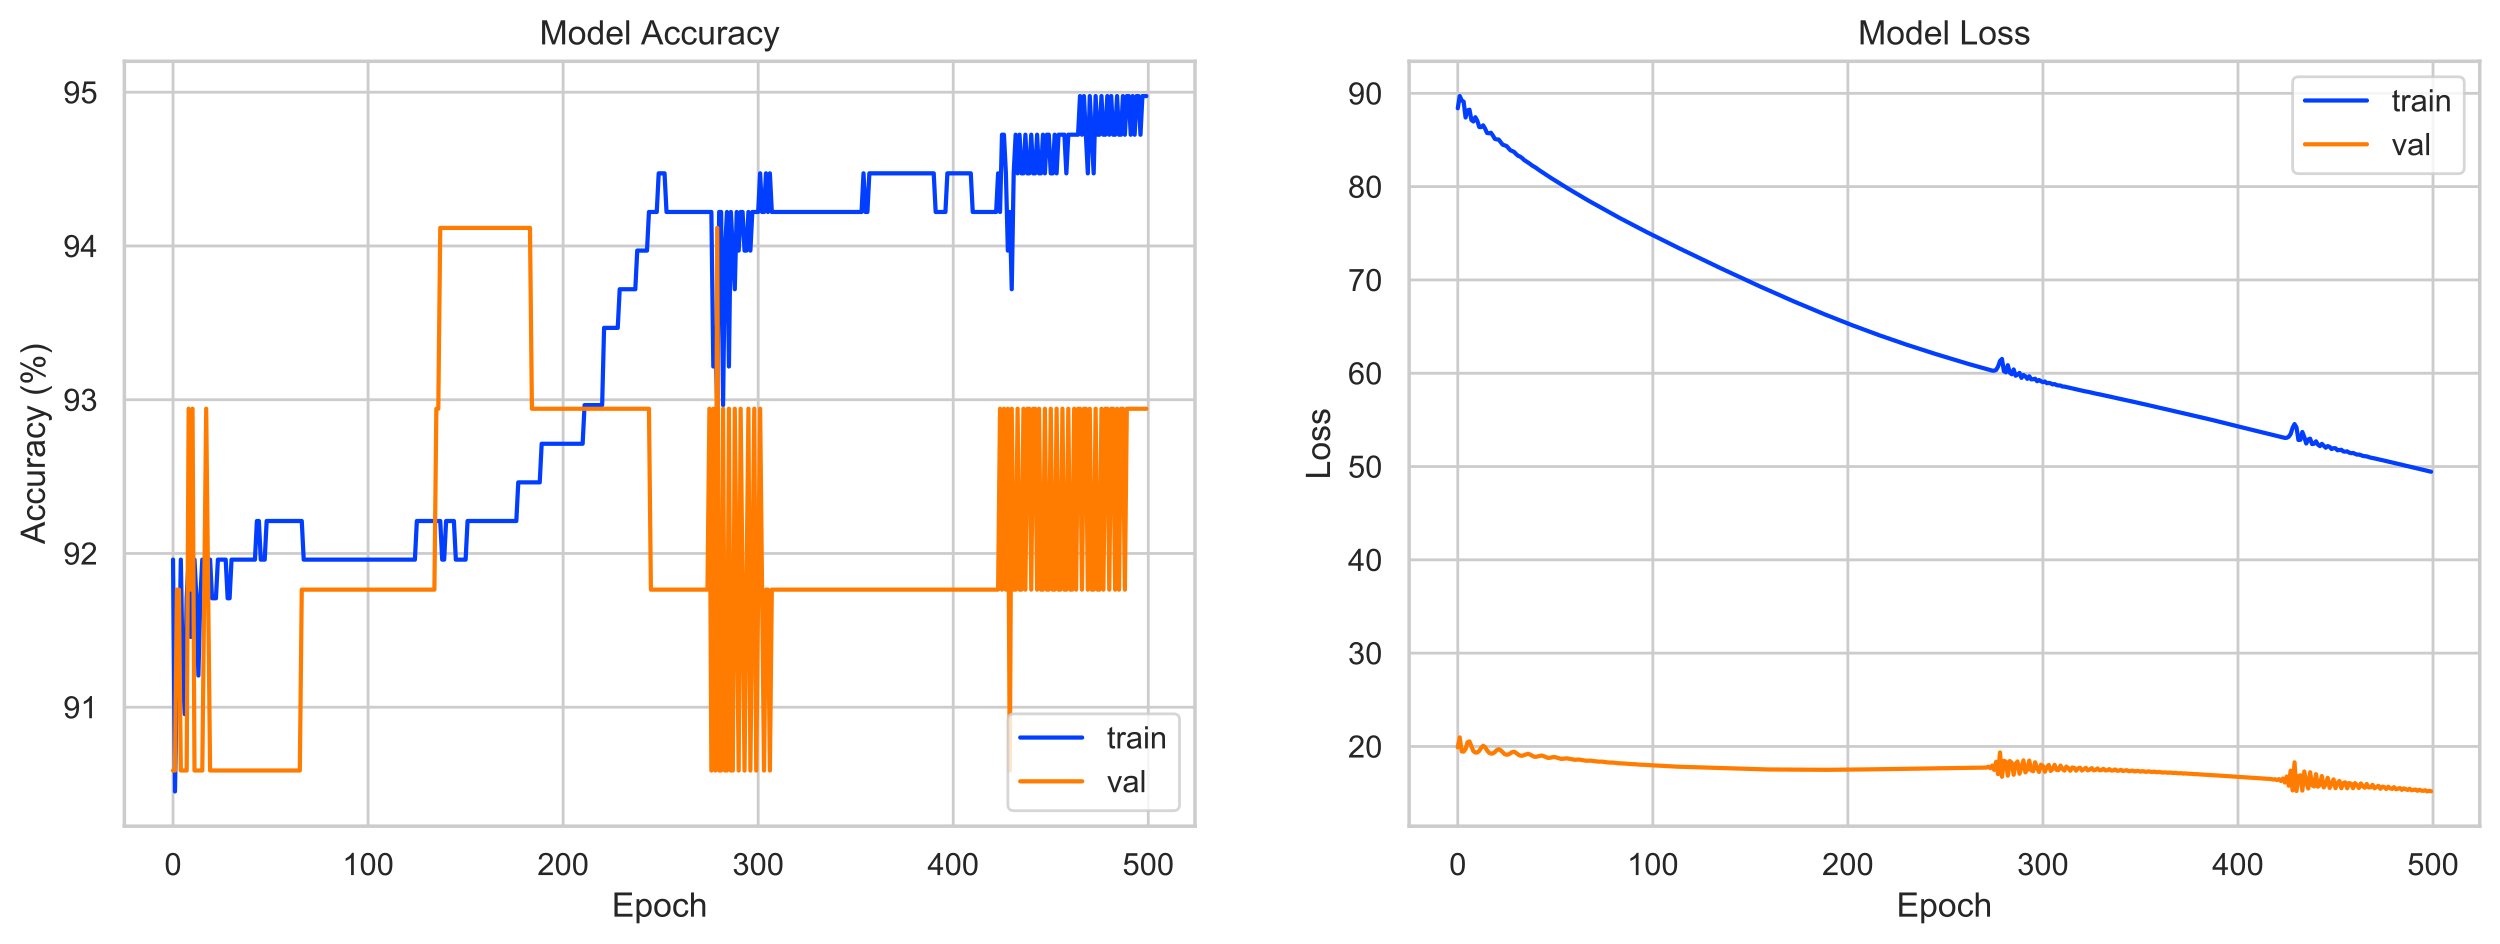 <?xml version="1.0" encoding="utf-8" standalone="no"?>
<!DOCTYPE svg PUBLIC "-//W3C//DTD SVG 1.1//EN"
  "http://www.w3.org/Graphics/SVG/1.1/DTD/svg11.dtd">
<!-- Created with matplotlib (https://matplotlib.org/) -->
<svg height="335.324pt" version="1.1" viewBox="0 0 888.395 335.324" width="888.395pt" xmlns="http://www.w3.org/2000/svg" xmlns:xlink="http://www.w3.org/1999/xlink">
 <defs>
  <style type="text/css">
*{stroke-linecap:butt;stroke-linejoin:round;}
  </style>
 </defs>
 <g id="figure_1">
  <g id="patch_1">
   <path d="M 0 335.324 
L 888.395 335.324 
L 888.395 0 
L 0 0 
z
" style="fill:#ffffff;"/>
  </g>
  <g id="axes_1">
   <g id="patch_2">
    <path d="M 44.195 293.589 
L 424.65 293.589 
L 424.65 21.789 
L 44.195 21.789 
z
" style="fill:#ffffff;"/>
   </g>
   <g id="matplotlib.axis_1">
    <g id="xtick_1">
     <g id="line2d_1">
      <path clip-path="url(#p478b372fa5)" d="M 61.489 293.589 
L 61.489 21.789 
" style="fill:none;stroke:#cccccc;stroke-linecap:round;"/>
     </g>
     <g id="text_1">
      <!-- 0 -->
      <defs>
       <path d="M 4.156 35.297 
Q 4.156 48 6.766 55.734 
Q 9.375 63.484 14.516 67.672 
Q 19.672 71.875 27.484 71.875 
Q 33.25 71.875 37.594 69.547 
Q 41.938 67.234 44.766 62.859 
Q 47.609 58.5 49.219 52.219 
Q 50.828 45.953 50.828 35.297 
Q 50.828 22.703 48.234 14.969 
Q 45.656 7.234 40.5 3 
Q 35.359 -1.219 27.484 -1.219 
Q 17.141 -1.219 11.234 6.203 
Q 4.156 15.141 4.156 35.297 
z
M 13.188 35.297 
Q 13.188 17.672 17.312 11.828 
Q 21.438 6 27.484 6 
Q 33.547 6 37.672 11.859 
Q 41.797 17.719 41.797 35.297 
Q 41.797 52.984 37.672 58.781 
Q 33.547 64.594 27.391 64.594 
Q 21.344 64.594 17.719 59.469 
Q 13.188 52.938 13.188 35.297 
z
" id="ArialMT-48"/>
      </defs>
      <g style="fill:#262626;" transform="translate(58.43 310.963)scale(0.11 -0.11)">
       <use xlink:href="#ArialMT-48"/>
      </g>
     </g>
    </g>
    <g id="xtick_2">
     <g id="line2d_2">
      <path clip-path="url(#p478b372fa5)" d="M 130.801 293.589 
L 130.801 21.789 
" style="fill:none;stroke:#cccccc;stroke-linecap:round;"/>
     </g>
     <g id="text_2">
      <!-- 100 -->
      <defs>
       <path d="M 37.25 0 
L 28.469 0 
L 28.469 56 
Q 25.297 52.984 20.141 49.953 
Q 14.984 46.922 10.891 45.406 
L 10.891 53.906 
Q 18.266 57.375 23.781 62.297 
Q 29.297 67.234 31.594 71.875 
L 37.25 71.875 
z
" id="ArialMT-49"/>
      </defs>
      <g style="fill:#262626;" transform="translate(121.625 310.963)scale(0.11 -0.11)">
       <use xlink:href="#ArialMT-49"/>
       <use x="55.615" xlink:href="#ArialMT-48"/>
       <use x="111.23" xlink:href="#ArialMT-48"/>
      </g>
     </g>
    </g>
    <g id="xtick_3">
     <g id="line2d_3">
      <path clip-path="url(#p478b372fa5)" d="M 200.113 293.589 
L 200.113 21.789 
" style="fill:none;stroke:#cccccc;stroke-linecap:round;"/>
     </g>
     <g id="text_3">
      <!-- 200 -->
      <defs>
       <path d="M 50.344 8.453 
L 50.344 0 
L 3.031 0 
Q 2.938 3.172 4.047 6.109 
Q 5.859 10.938 9.828 15.625 
Q 13.812 20.312 21.344 26.469 
Q 33.016 36.031 37.109 41.625 
Q 41.219 47.219 41.219 52.203 
Q 41.219 57.422 37.469 61 
Q 33.734 64.594 27.734 64.594 
Q 21.391 64.594 17.578 60.781 
Q 13.766 56.984 13.719 50.25 
L 4.688 51.172 
Q 5.609 61.281 11.656 66.578 
Q 17.719 71.875 27.938 71.875 
Q 38.234 71.875 44.234 66.156 
Q 50.25 60.453 50.25 52 
Q 50.25 47.703 48.484 43.547 
Q 46.734 39.406 42.656 34.812 
Q 38.578 30.219 29.109 22.219 
Q 21.188 15.578 18.938 13.203 
Q 16.703 10.844 15.234 8.453 
z
" id="ArialMT-50"/>
      </defs>
      <g style="fill:#262626;" transform="translate(190.938 310.963)scale(0.11 -0.11)">
       <use xlink:href="#ArialMT-50"/>
       <use x="55.615" xlink:href="#ArialMT-48"/>
       <use x="111.23" xlink:href="#ArialMT-48"/>
      </g>
     </g>
    </g>
    <g id="xtick_4">
     <g id="line2d_4">
      <path clip-path="url(#p478b372fa5)" d="M 269.425 293.589 
L 269.425 21.789 
" style="fill:none;stroke:#cccccc;stroke-linecap:round;"/>
     </g>
     <g id="text_4">
      <!-- 300 -->
      <defs>
       <path d="M 4.203 18.891 
L 12.984 20.062 
Q 14.5 12.594 18.141 9.297 
Q 21.781 6 27 6 
Q 33.203 6 37.469 10.297 
Q 41.75 14.594 41.75 20.953 
Q 41.75 27 37.797 30.922 
Q 33.844 34.859 27.734 34.859 
Q 25.25 34.859 21.531 33.891 
L 22.516 41.609 
Q 23.391 41.5 23.922 41.5 
Q 29.547 41.5 34.031 44.422 
Q 38.531 47.359 38.531 53.469 
Q 38.531 58.297 35.25 61.469 
Q 31.984 64.656 26.812 64.656 
Q 21.688 64.656 18.266 61.422 
Q 14.844 58.203 13.875 51.766 
L 5.078 53.328 
Q 6.688 62.156 12.391 67.016 
Q 18.109 71.875 26.609 71.875 
Q 32.469 71.875 37.391 69.359 
Q 42.328 66.844 44.938 62.5 
Q 47.562 58.156 47.562 53.266 
Q 47.562 48.641 45.062 44.828 
Q 42.578 41.016 37.703 38.766 
Q 44.047 37.312 47.562 32.688 
Q 51.078 28.078 51.078 21.141 
Q 51.078 11.766 44.234 5.25 
Q 37.406 -1.266 26.953 -1.266 
Q 17.531 -1.266 11.297 4.344 
Q 5.078 9.969 4.203 18.891 
z
" id="ArialMT-51"/>
      </defs>
      <g style="fill:#262626;" transform="translate(260.25 310.963)scale(0.11 -0.11)">
       <use xlink:href="#ArialMT-51"/>
       <use x="55.615" xlink:href="#ArialMT-48"/>
       <use x="111.23" xlink:href="#ArialMT-48"/>
      </g>
     </g>
    </g>
    <g id="xtick_5">
     <g id="line2d_5">
      <path clip-path="url(#p478b372fa5)" d="M 338.737 293.589 
L 338.737 21.789 
" style="fill:none;stroke:#cccccc;stroke-linecap:round;"/>
     </g>
     <g id="text_5">
      <!-- 400 -->
      <defs>
       <path d="M 32.328 0 
L 32.328 17.141 
L 1.266 17.141 
L 1.266 25.203 
L 33.938 71.578 
L 41.109 71.578 
L 41.109 25.203 
L 50.781 25.203 
L 50.781 17.141 
L 41.109 17.141 
L 41.109 0 
z
M 32.328 25.203 
L 32.328 57.469 
L 9.906 25.203 
z
" id="ArialMT-52"/>
      </defs>
      <g style="fill:#262626;" transform="translate(329.562 310.963)scale(0.11 -0.11)">
       <use xlink:href="#ArialMT-52"/>
       <use x="55.615" xlink:href="#ArialMT-48"/>
       <use x="111.23" xlink:href="#ArialMT-48"/>
      </g>
     </g>
    </g>
    <g id="xtick_6">
     <g id="line2d_6">
      <path clip-path="url(#p478b372fa5)" d="M 408.05 293.589 
L 408.05 21.789 
" style="fill:none;stroke:#cccccc;stroke-linecap:round;"/>
     </g>
     <g id="text_6">
      <!-- 500 -->
      <defs>
       <path d="M 4.156 18.75 
L 13.375 19.531 
Q 14.406 12.797 18.141 9.391 
Q 21.875 6 27.156 6 
Q 33.5 6 37.891 10.781 
Q 42.281 15.578 42.281 23.484 
Q 42.281 31 38.062 35.344 
Q 33.844 39.703 27 39.703 
Q 22.75 39.703 19.328 37.766 
Q 15.922 35.844 13.969 32.766 
L 5.719 33.844 
L 12.641 70.609 
L 48.25 70.609 
L 48.25 62.203 
L 19.672 62.203 
L 15.828 42.969 
Q 22.266 47.469 29.344 47.469 
Q 38.719 47.469 45.156 40.969 
Q 51.609 34.469 51.609 24.266 
Q 51.609 14.547 45.953 7.469 
Q 39.062 -1.219 27.156 -1.219 
Q 17.391 -1.219 11.203 4.25 
Q 5.031 9.719 4.156 18.75 
z
" id="ArialMT-53"/>
      </defs>
      <g style="fill:#262626;" transform="translate(398.874 310.963)scale(0.11 -0.11)">
       <use xlink:href="#ArialMT-53"/>
       <use x="55.615" xlink:href="#ArialMT-48"/>
       <use x="111.23" xlink:href="#ArialMT-48"/>
      </g>
     </g>
    </g>
    <g id="text_7">
     <!-- Epoch -->
     <defs>
      <path d="M 7.906 0 
L 7.906 71.578 
L 59.672 71.578 
L 59.672 63.141 
L 17.391 63.141 
L 17.391 41.219 
L 56.984 41.219 
L 56.984 32.812 
L 17.391 32.812 
L 17.391 8.453 
L 61.328 8.453 
L 61.328 0 
z
" id="ArialMT-69"/>
      <path d="M 6.594 -19.875 
L 6.594 51.859 
L 14.594 51.859 
L 14.594 45.125 
Q 17.438 49.078 21 51.047 
Q 24.562 53.031 29.641 53.031 
Q 36.281 53.031 41.359 49.609 
Q 46.438 46.188 49.016 39.953 
Q 51.609 33.734 51.609 26.312 
Q 51.609 18.359 48.75 11.984 
Q 45.906 5.609 40.453 2.219 
Q 35.016 -1.172 29 -1.172 
Q 24.609 -1.172 21.109 0.688 
Q 17.625 2.547 15.375 5.375 
L 15.375 -19.875 
z
M 14.547 25.641 
Q 14.547 15.625 18.594 10.844 
Q 22.656 6.062 28.422 6.062 
Q 34.281 6.062 38.453 11.016 
Q 42.625 15.969 42.625 26.375 
Q 42.625 36.281 38.547 41.203 
Q 34.469 46.141 28.812 46.141 
Q 23.188 46.141 18.859 40.891 
Q 14.547 35.641 14.547 25.641 
z
" id="ArialMT-112"/>
      <path d="M 3.328 25.922 
Q 3.328 40.328 11.328 47.266 
Q 18.016 53.031 27.641 53.031 
Q 38.328 53.031 45.109 46.016 
Q 51.906 39.016 51.906 26.656 
Q 51.906 16.656 48.906 10.906 
Q 45.906 5.172 40.156 2 
Q 34.422 -1.172 27.641 -1.172 
Q 16.75 -1.172 10.031 5.812 
Q 3.328 12.797 3.328 25.922 
z
M 12.359 25.922 
Q 12.359 15.969 16.703 11.016 
Q 21.047 6.062 27.641 6.062 
Q 34.188 6.062 38.531 11.031 
Q 42.875 16.016 42.875 26.219 
Q 42.875 35.844 38.5 40.797 
Q 34.125 45.75 27.641 45.75 
Q 21.047 45.75 16.703 40.812 
Q 12.359 35.891 12.359 25.922 
z
" id="ArialMT-111"/>
      <path d="M 40.438 19 
L 49.078 17.875 
Q 47.656 8.938 41.812 3.875 
Q 35.984 -1.172 27.484 -1.172 
Q 16.844 -1.172 10.375 5.781 
Q 3.906 12.75 3.906 25.734 
Q 3.906 34.125 6.688 40.422 
Q 9.469 46.734 15.156 49.875 
Q 20.844 53.031 27.547 53.031 
Q 35.984 53.031 41.359 48.75 
Q 46.734 44.484 48.25 36.625 
L 39.703 35.297 
Q 38.484 40.531 35.375 43.156 
Q 32.281 45.797 27.875 45.797 
Q 21.234 45.797 17.078 41.031 
Q 12.938 36.281 12.938 25.984 
Q 12.938 15.531 16.938 10.797 
Q 20.953 6.062 27.391 6.062 
Q 32.562 6.062 36.031 9.234 
Q 39.5 12.406 40.438 19 
z
" id="ArialMT-99"/>
      <path d="M 6.594 0 
L 6.594 71.578 
L 15.375 71.578 
L 15.375 45.906 
Q 21.531 53.031 30.906 53.031 
Q 36.672 53.031 40.922 50.75 
Q 45.172 48.484 47 44.484 
Q 48.828 40.484 48.828 32.859 
L 48.828 0 
L 40.047 0 
L 40.047 32.859 
Q 40.047 39.453 37.188 42.453 
Q 34.328 45.453 29.109 45.453 
Q 25.203 45.453 21.75 43.422 
Q 18.312 41.406 16.844 37.938 
Q 15.375 34.469 15.375 28.375 
L 15.375 0 
z
" id="ArialMT-104"/>
     </defs>
     <g style="fill:#262626;" transform="translate(217.411 325.739)scale(0.12 -0.12)">
      <use xlink:href="#ArialMT-69"/>
      <use x="66.699" xlink:href="#ArialMT-112"/>
      <use x="122.314" xlink:href="#ArialMT-111"/>
      <use x="177.93" xlink:href="#ArialMT-99"/>
      <use x="227.93" xlink:href="#ArialMT-104"/>
     </g>
    </g>
   </g>
   <g id="matplotlib.axis_2">
    <g id="ytick_1">
     <g id="line2d_7">
      <path clip-path="url(#p478b372fa5)" d="M 44.195 251.309 
L 424.65 251.309 
" style="fill:none;stroke:#cccccc;stroke-linecap:round;"/>
     </g>
     <g id="text_8">
      <!-- 91 -->
      <defs>
       <path d="M 5.469 16.547 
L 13.922 17.328 
Q 14.984 11.375 18.016 8.688 
Q 21.047 6 25.781 6 
Q 29.828 6 32.875 7.859 
Q 35.938 9.719 37.891 12.812 
Q 39.844 15.922 41.156 21.188 
Q 42.484 26.469 42.484 31.938 
Q 42.484 32.516 42.438 33.688 
Q 39.797 29.5 35.234 26.875 
Q 30.672 24.266 25.344 24.266 
Q 16.453 24.266 10.297 30.703 
Q 4.156 37.156 4.156 47.703 
Q 4.156 58.594 10.578 65.234 
Q 17 71.875 26.656 71.875 
Q 33.641 71.875 39.422 68.109 
Q 45.219 64.359 48.219 57.391 
Q 51.219 50.438 51.219 37.25 
Q 51.219 23.531 48.234 15.406 
Q 45.266 7.281 39.375 3.031 
Q 33.5 -1.219 25.594 -1.219 
Q 17.188 -1.219 11.859 3.438 
Q 6.547 8.109 5.469 16.547 
z
M 41.453 48.141 
Q 41.453 55.719 37.422 60.156 
Q 33.406 64.594 27.734 64.594 
Q 21.875 64.594 17.531 59.812 
Q 13.188 55.031 13.188 47.406 
Q 13.188 40.578 17.312 36.297 
Q 21.438 32.031 27.484 32.031 
Q 33.594 32.031 37.516 36.297 
Q 41.453 40.578 41.453 48.141 
z
" id="ArialMT-57"/>
      </defs>
      <g style="fill:#262626;" transform="translate(22.461 255.246)scale(0.11 -0.11)">
       <use xlink:href="#ArialMT-57"/>
       <use x="55.615" xlink:href="#ArialMT-49"/>
      </g>
     </g>
    </g>
    <g id="ytick_2">
     <g id="line2d_8">
      <path clip-path="url(#p478b372fa5)" d="M 44.195 196.675 
L 424.65 196.675 
" style="fill:none;stroke:#cccccc;stroke-linecap:round;"/>
     </g>
     <g id="text_9">
      <!-- 92 -->
      <g style="fill:#262626;" transform="translate(22.461 200.612)scale(0.11 -0.11)">
       <use xlink:href="#ArialMT-57"/>
       <use x="55.615" xlink:href="#ArialMT-50"/>
      </g>
     </g>
    </g>
    <g id="ytick_3">
     <g id="line2d_9">
      <path clip-path="url(#p478b372fa5)" d="M 44.195 142.04 
L 424.65 142.04 
" style="fill:none;stroke:#cccccc;stroke-linecap:round;"/>
     </g>
     <g id="text_10">
      <!-- 93 -->
      <g style="fill:#262626;" transform="translate(22.461 145.977)scale(0.11 -0.11)">
       <use xlink:href="#ArialMT-57"/>
       <use x="55.615" xlink:href="#ArialMT-51"/>
      </g>
     </g>
    </g>
    <g id="ytick_4">
     <g id="line2d_10">
      <path clip-path="url(#p478b372fa5)" d="M 44.195 87.406 
L 424.65 87.406 
" style="fill:none;stroke:#cccccc;stroke-linecap:round;"/>
     </g>
     <g id="text_11">
      <!-- 94 -->
      <g style="fill:#262626;" transform="translate(22.461 91.343)scale(0.11 -0.11)">
       <use xlink:href="#ArialMT-57"/>
       <use x="55.615" xlink:href="#ArialMT-52"/>
      </g>
     </g>
    </g>
    <g id="ytick_5">
     <g id="line2d_11">
      <path clip-path="url(#p478b372fa5)" d="M 44.195 32.771 
L 424.65 32.771 
" style="fill:none;stroke:#cccccc;stroke-linecap:round;"/>
     </g>
     <g id="text_12">
      <!-- 95 -->
      <g style="fill:#262626;" transform="translate(22.461 36.708)scale(0.11 -0.11)">
       <use xlink:href="#ArialMT-57"/>
       <use x="55.615" xlink:href="#ArialMT-53"/>
      </g>
     </g>
    </g>
    <g id="text_13">
     <!-- Accuracy (%) -->
     <defs>
      <path d="M -0.141 0 
L 27.344 71.578 
L 37.547 71.578 
L 66.844 0 
L 56.062 0 
L 47.703 21.688 
L 17.781 21.688 
L 9.906 0 
z
M 20.516 29.391 
L 44.781 29.391 
L 37.312 49.219 
Q 33.891 58.25 32.234 64.062 
Q 30.859 57.172 28.375 50.391 
z
" id="ArialMT-65"/>
      <path d="M 40.578 0 
L 40.578 7.625 
Q 34.516 -1.172 24.125 -1.172 
Q 19.531 -1.172 15.547 0.578 
Q 11.578 2.344 9.641 5 
Q 7.719 7.672 6.938 11.531 
Q 6.391 14.109 6.391 19.734 
L 6.391 51.859 
L 15.188 51.859 
L 15.188 23.094 
Q 15.188 16.219 15.719 13.812 
Q 16.547 10.359 19.234 8.375 
Q 21.922 6.391 25.875 6.391 
Q 29.828 6.391 33.297 8.422 
Q 36.766 10.453 38.203 13.938 
Q 39.656 17.438 39.656 24.078 
L 39.656 51.859 
L 48.438 51.859 
L 48.438 0 
z
" id="ArialMT-117"/>
      <path d="M 6.5 0 
L 6.5 51.859 
L 14.406 51.859 
L 14.406 44 
Q 17.438 49.516 20 51.266 
Q 22.562 53.031 25.641 53.031 
Q 30.078 53.031 34.672 50.203 
L 31.641 42.047 
Q 28.422 43.953 25.203 43.953 
Q 22.312 43.953 20.016 42.219 
Q 17.719 40.484 16.75 37.406 
Q 15.281 32.719 15.281 27.156 
L 15.281 0 
z
" id="ArialMT-114"/>
      <path d="M 40.438 6.391 
Q 35.547 2.25 31.031 0.531 
Q 26.516 -1.172 21.344 -1.172 
Q 12.797 -1.172 8.203 3 
Q 3.609 7.172 3.609 13.672 
Q 3.609 17.484 5.344 20.625 
Q 7.078 23.781 9.891 25.688 
Q 12.703 27.594 16.219 28.562 
Q 18.797 29.25 24.031 29.891 
Q 34.672 31.156 39.703 32.906 
Q 39.75 34.719 39.75 35.203 
Q 39.75 40.578 37.25 42.781 
Q 33.891 45.75 27.25 45.75 
Q 21.047 45.75 18.094 43.578 
Q 15.141 41.406 13.719 35.891 
L 5.125 37.062 
Q 6.297 42.578 8.984 45.969 
Q 11.672 49.359 16.75 51.188 
Q 21.828 53.031 28.516 53.031 
Q 35.156 53.031 39.297 51.469 
Q 43.453 49.906 45.406 47.531 
Q 47.359 45.172 48.141 41.547 
Q 48.578 39.312 48.578 33.453 
L 48.578 21.734 
Q 48.578 9.469 49.141 6.219 
Q 49.703 2.984 51.375 0 
L 42.188 0 
Q 40.828 2.734 40.438 6.391 
z
M 39.703 26.031 
Q 34.906 24.078 25.344 22.703 
Q 19.922 21.922 17.672 20.938 
Q 15.438 19.969 14.203 18.094 
Q 12.984 16.219 12.984 13.922 
Q 12.984 10.406 15.641 8.062 
Q 18.312 5.719 23.438 5.719 
Q 28.516 5.719 32.469 7.938 
Q 36.422 10.156 38.281 14.016 
Q 39.703 17 39.703 22.797 
z
" id="ArialMT-97"/>
      <path d="M 6.203 -19.969 
L 5.219 -11.719 
Q 8.109 -12.5 10.25 -12.5 
Q 13.188 -12.5 14.938 -11.516 
Q 16.703 -10.547 17.828 -8.797 
Q 18.656 -7.469 20.516 -2.25 
Q 20.75 -1.516 21.297 -0.094 
L 1.609 51.859 
L 11.078 51.859 
L 21.875 21.828 
Q 23.969 16.109 25.641 9.812 
Q 27.156 15.875 29.25 21.625 
L 40.328 51.859 
L 49.125 51.859 
L 29.391 -0.875 
Q 26.219 -9.422 24.469 -12.641 
Q 22.125 -17 19.094 -19.016 
Q 16.062 -21.047 11.859 -21.047 
Q 9.328 -21.047 6.203 -19.969 
z
" id="ArialMT-121"/>
      <path id="ArialMT-32"/>
      <path d="M 23.391 -21.047 
Q 16.109 -11.859 11.078 0.438 
Q 6.062 12.75 6.062 25.922 
Q 6.062 37.547 9.812 48.188 
Q 14.203 60.547 23.391 72.797 
L 29.688 72.797 
Q 23.781 62.641 21.875 58.297 
Q 18.891 51.562 17.188 44.234 
Q 15.094 35.109 15.094 25.875 
Q 15.094 2.391 29.688 -21.047 
z
" id="ArialMT-40"/>
      <path d="M 5.812 54.391 
Q 5.812 62.062 9.672 67.422 
Q 13.531 72.797 20.844 72.797 
Q 27.594 72.797 32 67.984 
Q 36.422 63.188 36.422 53.859 
Q 36.422 44.781 31.953 39.875 
Q 27.484 34.969 20.953 34.969 
Q 14.453 34.969 10.125 39.797 
Q 5.812 44.625 5.812 54.391 
z
M 21.094 66.75 
Q 17.828 66.75 15.656 63.906 
Q 13.484 61.078 13.484 53.516 
Q 13.484 46.625 15.672 43.812 
Q 17.875 41.016 21.094 41.016 
Q 24.422 41.016 26.594 43.844 
Q 28.766 46.688 28.766 54.203 
Q 28.766 61.141 26.562 63.938 
Q 24.359 66.75 21.094 66.75 
z
M 21.141 -2.641 
L 60.297 72.797 
L 67.438 72.797 
L 28.422 -2.641 
z
M 52.094 16.797 
Q 52.094 24.516 55.953 29.859 
Q 59.812 35.203 67.188 35.203 
Q 73.922 35.203 78.344 30.391 
Q 82.766 25.594 82.766 16.266 
Q 82.766 7.172 78.297 2.266 
Q 73.828 -2.641 67.234 -2.641 
Q 60.75 -2.641 56.422 2.219 
Q 52.094 7.078 52.094 16.797 
z
M 67.438 29.156 
Q 64.109 29.156 61.938 26.312 
Q 59.766 23.484 59.766 15.922 
Q 59.766 9.078 61.953 6.25 
Q 64.156 3.422 67.391 3.422 
Q 70.75 3.422 72.922 6.25 
Q 75.094 9.078 75.094 16.609 
Q 75.094 23.531 72.891 26.344 
Q 70.703 29.156 67.438 29.156 
z
" id="ArialMT-37"/>
      <path d="M 12.359 -21.047 
L 6.062 -21.047 
Q 20.656 2.391 20.656 25.875 
Q 20.656 35.062 18.562 44.094 
Q 16.891 51.422 13.922 58.156 
Q 12.016 62.547 6.062 72.797 
L 12.359 72.797 
Q 21.531 60.547 25.922 48.188 
Q 29.688 37.547 29.688 25.922 
Q 29.688 12.75 24.625 0.438 
Q 19.578 -11.859 12.359 -21.047 
z
" id="ArialMT-41"/>
     </defs>
     <g style="fill:#262626;" transform="translate(15.936 193.36)rotate(-90)scale(0.12 -0.12)">
      <use xlink:href="#ArialMT-65"/>
      <use x="66.699" xlink:href="#ArialMT-99"/>
      <use x="116.699" xlink:href="#ArialMT-99"/>
      <use x="166.699" xlink:href="#ArialMT-117"/>
      <use x="222.314" xlink:href="#ArialMT-114"/>
      <use x="255.615" xlink:href="#ArialMT-97"/>
      <use x="311.23" xlink:href="#ArialMT-99"/>
      <use x="361.23" xlink:href="#ArialMT-121"/>
      <use x="411.23" xlink:href="#ArialMT-32"/>
      <use x="439.014" xlink:href="#ArialMT-40"/>
      <use x="472.314" xlink:href="#ArialMT-37"/>
      <use x="561.23" xlink:href="#ArialMT-41"/>
     </g>
    </g>
   </g>
   <g id="line2d_12">
    <path clip-path="url(#p478b372fa5)" d="M 61.489 198.871 
L 62.182 281.235 
L 62.875 240.053 
L 63.568 240.053 
L 64.261 198.871 
L 64.954 240.053 
L 65.647 253.78 
L 66.341 212.598 
L 67.034 198.871 
L 67.727 226.326 
L 68.42 226.326 
L 69.113 198.871 
L 69.806 212.598 
L 70.499 240.053 
L 71.192 212.598 
L 71.886 198.871 
L 74.658 198.871 
L 75.351 212.598 
L 76.737 212.598 
L 77.431 198.871 
L 80.203 198.871 
L 80.896 212.598 
L 81.589 212.598 
L 82.282 198.871 
L 90.6 198.871 
L 91.293 185.144 
L 91.986 185.144 
L 92.679 198.871 
L 94.065 198.871 
L 94.759 185.144 
L 107.235 185.144 
L 107.928 198.871 
L 147.436 198.871 
L 148.129 185.144 
L 156.446 185.144 
L 157.14 198.871 
L 157.833 198.871 
L 158.526 185.144 
L 161.298 185.144 
L 161.991 198.871 
L 165.457 198.871 
L 166.15 185.144 
L 183.478 185.144 
L 184.171 171.417 
L 191.796 171.417 
L 192.489 157.689 
L 207.044 157.689 
L 207.737 143.962 
L 213.975 143.962 
L 214.669 116.508 
L 219.52 116.508 
L 220.214 102.78 
L 225.759 102.78 
L 226.452 89.053 
L 229.917 89.053 
L 230.61 75.326 
L 233.383 75.326 
L 234.076 61.598 
L 236.155 61.598 
L 236.849 75.326 
L 252.79 75.326 
L 253.483 130.235 
L 254.177 116.508 
L 254.87 143.962 
L 255.563 75.326 
L 256.256 75.326 
L 256.949 143.962 
L 257.642 89.053 
L 258.335 75.326 
L 259.028 130.235 
L 259.722 75.326 
L 261.108 102.78 
L 261.801 75.326 
L 262.494 89.053 
L 263.187 75.326 
L 263.88 75.326 
L 264.573 89.053 
L 265.267 89.053 
L 265.96 75.326 
L 266.653 89.053 
L 267.346 75.326 
L 269.425 75.326 
L 270.118 61.598 
L 270.811 75.326 
L 271.505 75.326 
L 272.198 61.598 
L 272.891 75.326 
L 273.584 61.598 
L 274.277 75.326 
L 306.161 75.326 
L 306.854 61.598 
L 307.547 75.326 
L 308.24 75.326 
L 308.933 61.598 
L 331.806 61.598 
L 332.499 75.326 
L 335.965 75.326 
L 336.658 61.598 
L 344.976 61.598 
L 345.669 75.326 
L 353.986 75.326 
L 354.679 61.598 
L 355.372 75.326 
L 356.065 47.871 
L 356.759 47.871 
L 357.452 61.598 
L 358.145 89.053 
L 358.838 75.326 
L 359.531 102.78 
L 360.224 61.598 
L 360.917 47.871 
L 361.61 61.598 
L 362.304 47.871 
L 362.997 61.598 
L 363.69 61.598 
L 364.383 47.871 
L 365.076 61.598 
L 365.769 61.598 
L 366.462 47.871 
L 367.155 61.598 
L 367.849 61.598 
L 368.542 47.871 
L 369.235 61.598 
L 369.928 61.598 
L 370.621 47.871 
L 371.314 61.598 
L 372.007 47.871 
L 372.7 47.871 
L 373.394 61.598 
L 374.087 61.598 
L 374.78 47.871 
L 375.473 61.598 
L 376.166 47.871 
L 378.245 47.871 
L 378.938 61.598 
L 379.632 47.871 
L 383.097 47.871 
L 383.79 34.144 
L 384.483 47.871 
L 385.177 34.144 
L 386.563 61.598 
L 387.256 34.144 
L 388.642 61.598 
L 389.335 34.144 
L 390.028 47.871 
L 390.722 47.871 
L 391.415 34.144 
L 392.108 47.871 
L 392.801 47.871 
L 393.494 34.144 
L 394.187 47.871 
L 394.88 34.144 
L 395.573 47.871 
L 396.267 47.871 
L 396.96 34.144 
L 397.653 47.871 
L 398.346 47.871 
L 399.039 34.144 
L 399.732 47.871 
L 400.425 34.144 
L 401.118 34.144 
L 401.811 47.871 
L 402.505 34.144 
L 403.198 47.871 
L 403.891 34.144 
L 404.584 34.144 
L 405.277 47.871 
L 405.97 34.144 
L 407.356 34.144 
L 407.356 34.144 
" style="fill:none;stroke:#023eff;stroke-linecap:round;stroke-width:1.5;"/>
   </g>
   <g id="line2d_13">
    <path clip-path="url(#p478b372fa5)" d="M 61.489 273.806 
L 62.182 273.806 
L 62.875 209.53 
L 63.568 209.53 
L 64.261 273.806 
L 66.341 273.806 
L 67.034 145.254 
L 67.727 209.53 
L 68.42 145.254 
L 69.113 273.806 
L 71.886 273.806 
L 73.272 145.254 
L 74.658 273.806 
L 106.542 273.806 
L 107.235 209.53 
L 154.367 209.53 
L 155.06 145.254 
L 155.753 145.254 
L 156.446 80.978 
L 188.33 80.978 
L 189.023 145.254 
L 230.61 145.254 
L 231.304 209.53 
L 251.404 209.53 
L 252.097 145.254 
L 252.79 273.806 
L 253.483 145.254 
L 254.177 273.806 
L 254.87 80.978 
L 255.563 273.806 
L 256.256 273.806 
L 256.949 145.254 
L 257.642 273.806 
L 258.335 273.806 
L 259.028 145.254 
L 259.722 273.806 
L 260.415 273.806 
L 261.108 145.254 
L 262.494 273.806 
L 263.187 145.254 
L 264.573 273.806 
L 265.96 145.254 
L 266.653 273.806 
L 268.039 145.254 
L 268.732 273.806 
L 270.118 145.254 
L 271.505 273.806 
L 272.198 209.53 
L 272.891 209.53 
L 273.584 273.806 
L 274.277 209.53 
L 354.679 209.53 
L 355.372 145.254 
L 356.065 209.53 
L 356.759 145.254 
L 357.452 209.53 
L 358.145 145.254 
L 358.838 273.806 
L 359.531 145.254 
L 360.224 209.53 
L 360.917 209.53 
L 361.61 145.254 
L 362.304 209.53 
L 362.997 209.53 
L 363.69 145.254 
L 364.383 209.53 
L 365.076 145.254 
L 365.769 145.254 
L 366.462 209.53 
L 367.155 145.254 
L 367.849 145.254 
L 368.542 209.53 
L 369.235 145.254 
L 369.928 209.53 
L 370.621 209.53 
L 371.314 145.254 
L 372.007 209.53 
L 372.7 209.53 
L 373.394 145.254 
L 374.087 209.53 
L 374.78 209.53 
L 375.473 145.254 
L 376.166 209.53 
L 376.859 209.53 
L 377.552 145.254 
L 378.245 209.53 
L 378.938 209.53 
L 379.632 145.254 
L 380.325 209.53 
L 381.018 209.53 
L 381.711 145.254 
L 382.404 209.53 
L 383.097 145.254 
L 383.79 145.254 
L 384.483 209.53 
L 385.177 145.254 
L 385.87 145.254 
L 386.563 209.53 
L 387.256 145.254 
L 387.949 209.53 
L 388.642 209.53 
L 389.335 145.254 
L 390.028 209.53 
L 390.722 209.53 
L 391.415 145.254 
L 392.108 209.53 
L 392.801 145.254 
L 393.494 145.254 
L 394.187 209.53 
L 394.88 145.254 
L 395.573 145.254 
L 396.267 209.53 
L 396.96 145.254 
L 397.653 209.53 
L 398.346 145.254 
L 399.039 145.254 
L 399.732 209.53 
L 400.425 145.254 
L 407.356 145.254 
L 407.356 145.254 
" style="fill:none;stroke:#ff7c00;stroke-linecap:round;stroke-width:1.5;"/>
   </g>
   <g id="patch_3">
    <path d="M 44.195 293.589 
L 44.195 21.789 
" style="fill:none;stroke:#cccccc;stroke-linecap:square;stroke-linejoin:miter;stroke-width:1.25;"/>
   </g>
   <g id="patch_4">
    <path d="M 424.65 293.589 
L 424.65 21.789 
" style="fill:none;stroke:#cccccc;stroke-linecap:square;stroke-linejoin:miter;stroke-width:1.25;"/>
   </g>
   <g id="patch_5">
    <path d="M 44.195 293.589 
L 424.65 293.589 
" style="fill:none;stroke:#cccccc;stroke-linecap:square;stroke-linejoin:miter;stroke-width:1.25;"/>
   </g>
   <g id="patch_6">
    <path d="M 44.195 21.789 
L 424.65 21.789 
" style="fill:none;stroke:#cccccc;stroke-linecap:square;stroke-linejoin:miter;stroke-width:1.25;"/>
   </g>
   <g id="text_14">
    <!-- Model Accuracy -->
    <defs>
     <path d="M 7.422 0 
L 7.422 71.578 
L 21.688 71.578 
L 38.625 20.906 
Q 40.969 13.812 42.047 10.297 
Q 43.266 14.203 45.844 21.781 
L 62.984 71.578 
L 75.734 71.578 
L 75.734 0 
L 66.609 0 
L 66.609 59.906 
L 45.797 0 
L 37.25 0 
L 16.547 60.938 
L 16.547 0 
z
" id="ArialMT-77"/>
     <path d="M 40.234 0 
L 40.234 6.547 
Q 35.297 -1.172 25.734 -1.172 
Q 19.531 -1.172 14.328 2.25 
Q 9.125 5.672 6.266 11.797 
Q 3.422 17.922 3.422 25.875 
Q 3.422 33.641 6 39.969 
Q 8.594 46.297 13.766 49.656 
Q 18.953 53.031 25.344 53.031 
Q 30.031 53.031 33.688 51.047 
Q 37.359 49.078 39.656 45.906 
L 39.656 71.578 
L 48.391 71.578 
L 48.391 0 
z
M 12.453 25.875 
Q 12.453 15.922 16.641 10.984 
Q 20.844 6.062 26.562 6.062 
Q 32.328 6.062 36.344 10.766 
Q 40.375 15.484 40.375 25.141 
Q 40.375 35.797 36.266 40.766 
Q 32.172 45.75 26.172 45.75 
Q 20.312 45.75 16.375 40.969 
Q 12.453 36.188 12.453 25.875 
z
" id="ArialMT-100"/>
     <path d="M 42.094 16.703 
L 51.172 15.578 
Q 49.031 7.625 43.219 3.219 
Q 37.406 -1.172 28.375 -1.172 
Q 17 -1.172 10.328 5.828 
Q 3.656 12.844 3.656 25.484 
Q 3.656 38.578 10.391 45.797 
Q 17.141 53.031 27.875 53.031 
Q 38.281 53.031 44.875 45.953 
Q 51.469 38.875 51.469 26.031 
Q 51.469 25.25 51.422 23.688 
L 12.75 23.688 
Q 13.234 15.141 17.578 10.594 
Q 21.922 6.062 28.422 6.062 
Q 33.25 6.062 36.672 8.594 
Q 40.094 11.141 42.094 16.703 
z
M 13.234 30.906 
L 42.188 30.906 
Q 41.609 37.453 38.875 40.719 
Q 34.672 45.797 27.984 45.797 
Q 21.922 45.797 17.797 41.75 
Q 13.672 37.703 13.234 30.906 
z
" id="ArialMT-101"/>
     <path d="M 6.391 0 
L 6.391 71.578 
L 15.188 71.578 
L 15.188 0 
z
" id="ArialMT-108"/>
    </defs>
    <g style="fill:#262626;" transform="translate(191.747 15.789)scale(0.12 -0.12)">
     <use xlink:href="#ArialMT-77"/>
     <use x="83.301" xlink:href="#ArialMT-111"/>
     <use x="138.916" xlink:href="#ArialMT-100"/>
     <use x="194.531" xlink:href="#ArialMT-101"/>
     <use x="250.146" xlink:href="#ArialMT-108"/>
     <use x="272.363" xlink:href="#ArialMT-32"/>
     <use x="300.068" xlink:href="#ArialMT-65"/>
     <use x="366.768" xlink:href="#ArialMT-99"/>
     <use x="416.768" xlink:href="#ArialMT-99"/>
     <use x="466.768" xlink:href="#ArialMT-117"/>
     <use x="522.383" xlink:href="#ArialMT-114"/>
     <use x="555.684" xlink:href="#ArialMT-97"/>
     <use x="611.299" xlink:href="#ArialMT-99"/>
     <use x="661.299" xlink:href="#ArialMT-121"/>
    </g>
   </g>
   <g id="legend_1">
    <g id="patch_7">
     <path d="M 360.353 288.089 
L 416.95 288.089 
Q 419.15 288.089 419.15 285.889 
L 419.15 255.87 
Q 419.15 253.67 416.95 253.67 
L 360.353 253.67 
Q 358.153 253.67 358.153 255.87 
L 358.153 285.889 
Q 358.153 288.089 360.353 288.089 
z
" style="fill:#ffffff;opacity:0.8;stroke:#cccccc;stroke-linejoin:miter;"/>
    </g>
    <g id="line2d_14">
     <path d="M 362.553 262.093 
L 384.553 262.093 
" style="fill:none;stroke:#023eff;stroke-linecap:round;stroke-width:1.5;"/>
    </g>
    <g id="line2d_15"/>
    <g id="text_15">
     <!-- train -->
     <defs>
      <path d="M 25.781 7.859 
L 27.047 0.094 
Q 23.344 -0.688 20.406 -0.688 
Q 15.625 -0.688 12.984 0.828 
Q 10.359 2.344 9.281 4.812 
Q 8.203 7.281 8.203 15.188 
L 8.203 45.016 
L 1.766 45.016 
L 1.766 51.859 
L 8.203 51.859 
L 8.203 64.703 
L 16.938 69.969 
L 16.938 51.859 
L 25.781 51.859 
L 25.781 45.016 
L 16.938 45.016 
L 16.938 14.703 
Q 16.938 10.938 17.406 9.859 
Q 17.875 8.797 18.922 8.156 
Q 19.969 7.516 21.922 7.516 
Q 23.391 7.516 25.781 7.859 
z
" id="ArialMT-116"/>
      <path d="M 6.641 61.469 
L 6.641 71.578 
L 15.438 71.578 
L 15.438 61.469 
z
M 6.641 0 
L 6.641 51.859 
L 15.438 51.859 
L 15.438 0 
z
" id="ArialMT-105"/>
      <path d="M 6.594 0 
L 6.594 51.859 
L 14.5 51.859 
L 14.5 44.484 
Q 20.219 53.031 31 53.031 
Q 35.688 53.031 39.625 51.344 
Q 43.562 49.656 45.516 46.922 
Q 47.469 44.188 48.25 40.438 
Q 48.734 37.984 48.734 31.891 
L 48.734 0 
L 39.938 0 
L 39.938 31.547 
Q 39.938 36.922 38.906 39.578 
Q 37.891 42.234 35.281 43.812 
Q 32.672 45.406 29.156 45.406 
Q 23.531 45.406 19.453 41.844 
Q 15.375 38.281 15.375 28.328 
L 15.375 0 
z
" id="ArialMT-110"/>
     </defs>
     <g style="fill:#262626;" transform="translate(393.353 265.943)scale(0.11 -0.11)">
      <use xlink:href="#ArialMT-116"/>
      <use x="27.783" xlink:href="#ArialMT-114"/>
      <use x="61.084" xlink:href="#ArialMT-97"/>
      <use x="116.699" xlink:href="#ArialMT-105"/>
      <use x="138.916" xlink:href="#ArialMT-110"/>
     </g>
    </g>
    <g id="line2d_16">
     <path d="M 362.553 277.653 
L 384.553 277.653 
" style="fill:none;stroke:#ff7c00;stroke-linecap:round;stroke-width:1.5;"/>
    </g>
    <g id="line2d_17"/>
    <g id="text_16">
     <!-- val -->
     <defs>
      <path d="M 21 0 
L 1.266 51.859 
L 10.547 51.859 
L 21.688 20.797 
Q 23.484 15.766 25 10.359 
Q 26.172 14.453 28.266 20.219 
L 39.797 51.859 
L 48.828 51.859 
L 29.203 0 
z
" id="ArialMT-118"/>
     </defs>
     <g style="fill:#262626;" transform="translate(393.353 281.503)scale(0.11 -0.11)">
      <use xlink:href="#ArialMT-118"/>
      <use x="50" xlink:href="#ArialMT-97"/>
      <use x="105.615" xlink:href="#ArialMT-108"/>
     </g>
    </g>
   </g>
  </g>
  <g id="axes_2">
   <g id="patch_8">
    <path d="M 500.741 293.589 
L 881.195 293.589 
L 881.195 21.789 
L 500.741 21.789 
z
" style="fill:#ffffff;"/>
   </g>
   <g id="matplotlib.axis_3">
    <g id="xtick_7">
     <g id="line2d_18">
      <path clip-path="url(#p5c33d9447e)" d="M 518.034 293.589 
L 518.034 21.789 
" style="fill:none;stroke:#cccccc;stroke-linecap:round;"/>
     </g>
     <g id="text_17">
      <!-- 0 -->
      <g style="fill:#262626;" transform="translate(514.976 310.963)scale(0.11 -0.11)">
       <use xlink:href="#ArialMT-48"/>
      </g>
     </g>
    </g>
    <g id="xtick_8">
     <g id="line2d_19">
      <path clip-path="url(#p5c33d9447e)" d="M 587.346 293.589 
L 587.346 21.789 
" style="fill:none;stroke:#cccccc;stroke-linecap:round;"/>
     </g>
     <g id="text_18">
      <!-- 100 -->
      <g style="fill:#262626;" transform="translate(578.171 310.963)scale(0.11 -0.11)">
       <use xlink:href="#ArialMT-49"/>
       <use x="55.615" xlink:href="#ArialMT-48"/>
       <use x="111.23" xlink:href="#ArialMT-48"/>
      </g>
     </g>
    </g>
    <g id="xtick_9">
     <g id="line2d_20">
      <path clip-path="url(#p5c33d9447e)" d="M 656.659 293.589 
L 656.659 21.789 
" style="fill:none;stroke:#cccccc;stroke-linecap:round;"/>
     </g>
     <g id="text_19">
      <!-- 200 -->
      <g style="fill:#262626;" transform="translate(647.483 310.963)scale(0.11 -0.11)">
       <use xlink:href="#ArialMT-50"/>
       <use x="55.615" xlink:href="#ArialMT-48"/>
       <use x="111.23" xlink:href="#ArialMT-48"/>
      </g>
     </g>
    </g>
    <g id="xtick_10">
     <g id="line2d_21">
      <path clip-path="url(#p5c33d9447e)" d="M 725.971 293.589 
L 725.971 21.789 
" style="fill:none;stroke:#cccccc;stroke-linecap:round;"/>
     </g>
     <g id="text_20">
      <!-- 300 -->
      <g style="fill:#262626;" transform="translate(716.795 310.963)scale(0.11 -0.11)">
       <use xlink:href="#ArialMT-51"/>
       <use x="55.615" xlink:href="#ArialMT-48"/>
       <use x="111.23" xlink:href="#ArialMT-48"/>
      </g>
     </g>
    </g>
    <g id="xtick_11">
     <g id="line2d_22">
      <path clip-path="url(#p5c33d9447e)" d="M 795.283 293.589 
L 795.283 21.789 
" style="fill:none;stroke:#cccccc;stroke-linecap:round;"/>
     </g>
     <g id="text_21">
      <!-- 400 -->
      <g style="fill:#262626;" transform="translate(786.107 310.963)scale(0.11 -0.11)">
       <use xlink:href="#ArialMT-52"/>
       <use x="55.615" xlink:href="#ArialMT-48"/>
       <use x="111.23" xlink:href="#ArialMT-48"/>
      </g>
     </g>
    </g>
    <g id="xtick_12">
     <g id="line2d_23">
      <path clip-path="url(#p5c33d9447e)" d="M 864.595 293.589 
L 864.595 21.789 
" style="fill:none;stroke:#cccccc;stroke-linecap:round;"/>
     </g>
     <g id="text_22">
      <!-- 500 -->
      <g style="fill:#262626;" transform="translate(855.419 310.963)scale(0.11 -0.11)">
       <use xlink:href="#ArialMT-53"/>
       <use x="55.615" xlink:href="#ArialMT-48"/>
       <use x="111.23" xlink:href="#ArialMT-48"/>
      </g>
     </g>
    </g>
    <g id="text_23">
     <!-- Epoch -->
     <g style="fill:#262626;" transform="translate(673.956 325.739)scale(0.12 -0.12)">
      <use xlink:href="#ArialMT-69"/>
      <use x="66.699" xlink:href="#ArialMT-112"/>
      <use x="122.314" xlink:href="#ArialMT-111"/>
      <use x="177.93" xlink:href="#ArialMT-99"/>
      <use x="227.93" xlink:href="#ArialMT-104"/>
     </g>
    </g>
   </g>
   <g id="matplotlib.axis_4">
    <g id="ytick_6">
     <g id="line2d_24">
      <path clip-path="url(#p5c33d9447e)" d="M 500.741 265.254 
L 881.195 265.254 
" style="fill:none;stroke:#cccccc;stroke-linecap:round;"/>
     </g>
     <g id="text_24">
      <!-- 20 -->
      <g style="fill:#262626;" transform="translate(479.007 269.191)scale(0.11 -0.11)">
       <use xlink:href="#ArialMT-50"/>
       <use x="55.615" xlink:href="#ArialMT-48"/>
      </g>
     </g>
    </g>
    <g id="ytick_7">
     <g id="line2d_25">
      <path clip-path="url(#p5c33d9447e)" d="M 500.741 232.098 
L 881.195 232.098 
" style="fill:none;stroke:#cccccc;stroke-linecap:round;"/>
     </g>
     <g id="text_25">
      <!-- 30 -->
      <g style="fill:#262626;" transform="translate(479.007 236.035)scale(0.11 -0.11)">
       <use xlink:href="#ArialMT-51"/>
       <use x="55.615" xlink:href="#ArialMT-48"/>
      </g>
     </g>
    </g>
    <g id="ytick_8">
     <g id="line2d_26">
      <path clip-path="url(#p5c33d9447e)" d="M 500.741 198.942 
L 881.195 198.942 
" style="fill:none;stroke:#cccccc;stroke-linecap:round;"/>
     </g>
     <g id="text_26">
      <!-- 40 -->
      <g style="fill:#262626;" transform="translate(479.007 202.879)scale(0.11 -0.11)">
       <use xlink:href="#ArialMT-52"/>
       <use x="55.615" xlink:href="#ArialMT-48"/>
      </g>
     </g>
    </g>
    <g id="ytick_9">
     <g id="line2d_27">
      <path clip-path="url(#p5c33d9447e)" d="M 500.741 165.787 
L 881.195 165.787 
" style="fill:none;stroke:#cccccc;stroke-linecap:round;"/>
     </g>
     <g id="text_27">
      <!-- 50 -->
      <g style="fill:#262626;" transform="translate(479.007 169.723)scale(0.11 -0.11)">
       <use xlink:href="#ArialMT-53"/>
       <use x="55.615" xlink:href="#ArialMT-48"/>
      </g>
     </g>
    </g>
    <g id="ytick_10">
     <g id="line2d_28">
      <path clip-path="url(#p5c33d9447e)" d="M 500.741 132.631 
L 881.195 132.631 
" style="fill:none;stroke:#cccccc;stroke-linecap:round;"/>
     </g>
     <g id="text_28">
      <!-- 60 -->
      <defs>
       <path d="M 49.75 54.047 
L 41.016 53.375 
Q 39.844 58.547 37.703 60.891 
Q 34.125 64.656 28.906 64.656 
Q 24.703 64.656 21.531 62.312 
Q 17.391 59.281 14.984 53.469 
Q 12.594 47.656 12.5 36.922 
Q 15.672 41.75 20.266 44.094 
Q 24.859 46.438 29.891 46.438 
Q 38.672 46.438 44.844 39.969 
Q 51.031 33.5 51.031 23.25 
Q 51.031 16.5 48.125 10.719 
Q 45.219 4.938 40.141 1.859 
Q 35.062 -1.219 28.609 -1.219 
Q 17.625 -1.219 10.688 6.859 
Q 3.766 14.938 3.766 33.5 
Q 3.766 54.25 11.422 63.672 
Q 18.109 71.875 29.438 71.875 
Q 37.891 71.875 43.281 67.141 
Q 48.688 62.406 49.75 54.047 
z
M 13.875 23.188 
Q 13.875 18.656 15.797 14.5 
Q 17.719 10.359 21.188 8.172 
Q 24.656 6 28.469 6 
Q 34.031 6 38.031 10.484 
Q 42.047 14.984 42.047 22.703 
Q 42.047 30.125 38.078 34.391 
Q 34.125 38.672 28.125 38.672 
Q 22.172 38.672 18.016 34.391 
Q 13.875 30.125 13.875 23.188 
z
" id="ArialMT-54"/>
      </defs>
      <g style="fill:#262626;" transform="translate(479.007 136.567)scale(0.11 -0.11)">
       <use xlink:href="#ArialMT-54"/>
       <use x="55.615" xlink:href="#ArialMT-48"/>
      </g>
     </g>
    </g>
    <g id="ytick_11">
     <g id="line2d_29">
      <path clip-path="url(#p5c33d9447e)" d="M 500.741 99.475 
L 881.195 99.475 
" style="fill:none;stroke:#cccccc;stroke-linecap:round;"/>
     </g>
     <g id="text_29">
      <!-- 70 -->
      <defs>
       <path d="M 4.734 62.203 
L 4.734 70.656 
L 51.078 70.656 
L 51.078 63.812 
Q 44.234 56.547 37.516 44.484 
Q 30.812 32.422 27.156 19.672 
Q 24.516 10.688 23.781 0 
L 14.75 0 
Q 14.891 8.453 18.062 20.406 
Q 21.234 32.375 27.172 43.484 
Q 33.109 54.594 39.797 62.203 
z
" id="ArialMT-55"/>
      </defs>
      <g style="fill:#262626;" transform="translate(479.007 103.411)scale(0.11 -0.11)">
       <use xlink:href="#ArialMT-55"/>
       <use x="55.615" xlink:href="#ArialMT-48"/>
      </g>
     </g>
    </g>
    <g id="ytick_12">
     <g id="line2d_30">
      <path clip-path="url(#p5c33d9447e)" d="M 500.741 66.319 
L 881.195 66.319 
" style="fill:none;stroke:#cccccc;stroke-linecap:round;"/>
     </g>
     <g id="text_30">
      <!-- 80 -->
      <defs>
       <path d="M 17.672 38.812 
Q 12.203 40.828 9.562 44.531 
Q 6.938 48.25 6.938 53.422 
Q 6.938 61.234 12.547 66.547 
Q 18.172 71.875 27.484 71.875 
Q 36.859 71.875 42.578 66.422 
Q 48.297 60.984 48.297 53.172 
Q 48.297 48.188 45.672 44.5 
Q 43.062 40.828 37.75 38.812 
Q 44.344 36.672 47.781 31.875 
Q 51.219 27.094 51.219 20.453 
Q 51.219 11.281 44.719 5.031 
Q 38.234 -1.219 27.641 -1.219 
Q 17.047 -1.219 10.547 5.047 
Q 4.047 11.328 4.047 20.703 
Q 4.047 27.688 7.594 32.391 
Q 11.141 37.109 17.672 38.812 
z
M 15.922 53.719 
Q 15.922 48.641 19.188 45.406 
Q 22.469 42.188 27.688 42.188 
Q 32.766 42.188 36.016 45.375 
Q 39.266 48.578 39.266 53.219 
Q 39.266 58.062 35.906 61.359 
Q 32.562 64.656 27.594 64.656 
Q 22.562 64.656 19.234 61.422 
Q 15.922 58.203 15.922 53.719 
z
M 13.094 20.656 
Q 13.094 16.891 14.875 13.375 
Q 16.656 9.859 20.172 7.922 
Q 23.688 6 27.734 6 
Q 34.031 6 38.125 10.047 
Q 42.234 14.109 42.234 20.359 
Q 42.234 26.703 38.016 30.859 
Q 33.797 35.016 27.438 35.016 
Q 21.234 35.016 17.156 30.906 
Q 13.094 26.812 13.094 20.656 
z
" id="ArialMT-56"/>
      </defs>
      <g style="fill:#262626;" transform="translate(479.007 70.256)scale(0.11 -0.11)">
       <use xlink:href="#ArialMT-56"/>
       <use x="55.615" xlink:href="#ArialMT-48"/>
      </g>
     </g>
    </g>
    <g id="ytick_13">
     <g id="line2d_31">
      <path clip-path="url(#p5c33d9447e)" d="M 500.741 33.163 
L 881.195 33.163 
" style="fill:none;stroke:#cccccc;stroke-linecap:round;"/>
     </g>
     <g id="text_31">
      <!-- 90 -->
      <g style="fill:#262626;" transform="translate(479.007 37.1)scale(0.11 -0.11)">
       <use xlink:href="#ArialMT-57"/>
       <use x="55.615" xlink:href="#ArialMT-48"/>
      </g>
     </g>
    </g>
    <g id="text_32">
     <!-- Loss -->
     <defs>
      <path d="M 7.328 0 
L 7.328 71.578 
L 16.797 71.578 
L 16.797 8.453 
L 52.047 8.453 
L 52.047 0 
z
" id="ArialMT-76"/>
      <path d="M 3.078 15.484 
L 11.766 16.844 
Q 12.5 11.625 15.844 8.844 
Q 19.188 6.062 25.203 6.062 
Q 31.25 6.062 34.172 8.516 
Q 37.109 10.984 37.109 14.312 
Q 37.109 17.281 34.516 19 
Q 32.719 20.172 25.531 21.969 
Q 15.875 24.422 12.141 26.203 
Q 8.406 27.984 6.469 31.125 
Q 4.547 34.281 4.547 38.094 
Q 4.547 41.547 6.125 44.5 
Q 7.719 47.469 10.453 49.422 
Q 12.5 50.922 16.031 51.969 
Q 19.578 53.031 23.641 53.031 
Q 29.734 53.031 34.344 51.266 
Q 38.969 49.516 41.156 46.5 
Q 43.359 43.5 44.188 38.484 
L 35.594 37.312 
Q 35.016 41.312 32.203 43.547 
Q 29.391 45.797 24.266 45.797 
Q 18.219 45.797 15.625 43.797 
Q 13.031 41.797 13.031 39.109 
Q 13.031 37.406 14.109 36.031 
Q 15.188 34.625 17.484 33.688 
Q 18.797 33.203 25.25 31.453 
Q 34.578 28.953 38.25 27.359 
Q 41.938 25.781 44.031 22.75 
Q 46.141 19.734 46.141 15.234 
Q 46.141 10.844 43.578 6.953 
Q 41.016 3.078 36.172 0.953 
Q 31.344 -1.172 25.25 -1.172 
Q 15.141 -1.172 9.844 3.031 
Q 4.547 7.234 3.078 15.484 
z
" id="ArialMT-115"/>
     </defs>
     <g style="fill:#262626;" transform="translate(472.622 170.363)rotate(-90)scale(0.12 -0.12)">
      <use xlink:href="#ArialMT-76"/>
      <use x="55.615" xlink:href="#ArialMT-111"/>
      <use x="111.23" xlink:href="#ArialMT-115"/>
      <use x="161.23" xlink:href="#ArialMT-115"/>
     </g>
    </g>
   </g>
   <g id="line2d_32">
    <path clip-path="url(#p5c33d9447e)" d="M 518.034 38.46 
L 518.727 34.144 
L 519.42 35.667 
L 520.114 36.132 
L 520.807 41.75 
L 521.5 39.232 
L 522.193 38.995 
L 522.886 42.646 
L 523.579 43.158 
L 524.272 41.657 
L 524.965 42.907 
L 525.658 45.125 
L 526.352 45.158 
L 527.045 44.543 
L 527.738 45.705 
L 528.431 47.252 
L 529.124 47.363 
L 529.817 47.18 
L 530.51 48.16 
L 531.203 49.337 
L 531.897 49.539 
L 532.59 49.605 
L 533.976 51.399 
L 535.362 51.891 
L 536.748 53.418 
L 537.442 53.674 
L 538.135 54.07 
L 538.828 54.821 
L 539.521 55.377 
L 540.214 55.67 
L 540.907 56.181 
L 541.6 56.847 
L 543.68 58.214 
L 544.373 58.763 
L 545.759 59.594 
L 547.145 60.592 
L 548.532 61.504 
L 551.304 63.333 
L 554.77 65.479 
L 557.542 67.204 
L 564.473 71.303 
L 575.563 77.465 
L 585.267 82.53 
L 597.05 88.398 
L 611.606 95.392 
L 625.468 101.813 
L 637.251 107.025 
L 648.341 111.68 
L 658.045 115.517 
L 667.748 119.111 
L 677.452 122.463 
L 687.849 125.811 
L 699.632 129.366 
L 707.95 131.697 
L 708.643 131.733 
L 709.336 131.446 
L 710.029 130.259 
L 710.722 128.266 
L 711.415 127.567 
L 712.108 131.897 
L 712.801 132.295 
L 713.494 129.773 
L 714.188 132.421 
L 714.881 132.98 
L 715.574 131.302 
L 716.267 133.502 
L 716.96 133.133 
L 717.653 132.527 
L 718.346 134.275 
L 719.039 133.256 
L 719.733 133.742 
L 720.426 134.614 
L 721.119 133.725 
L 721.812 134.797 
L 722.505 134.76 
L 723.198 134.58 
L 723.891 135.463 
L 724.584 135.044 
L 725.278 135.49 
L 725.971 135.796 
L 726.664 135.577 
L 727.357 136.167 
L 728.05 136.076 
L 728.743 136.23 
L 729.436 136.615 
L 730.129 136.482 
L 730.823 136.842 
L 731.516 136.982 
L 732.209 137.001 
L 732.902 137.352 
L 733.595 137.375 
L 740.526 138.971 
L 741.912 139.23 
L 744.685 139.855 
L 747.457 140.43 
L 753.002 141.657 
L 760.627 143.335 
L 785.579 149.109 
L 801.521 153.055 
L 811.918 155.602 
L 812.611 155.57 
L 813.304 155.206 
L 813.997 154.227 
L 814.69 152.026 
L 815.383 150.713 
L 816.077 151.896 
L 816.77 156.328 
L 817.463 156.277 
L 818.156 153.518 
L 818.849 155.307 
L 819.542 157.593 
L 820.235 156.182 
L 820.928 155.892 
L 821.621 157.795 
L 822.315 157.677 
L 823.008 156.839 
L 823.701 158.001 
L 824.394 158.519 
L 825.087 157.738 
L 826.473 159.092 
L 827.166 158.536 
L 827.86 158.791 
L 828.553 159.562 
L 829.246 159.248 
L 829.939 159.297 
L 830.632 159.995 
L 832.018 159.838 
L 832.711 160.415 
L 833.405 160.49 
L 834.098 160.399 
L 834.791 160.836 
L 835.484 161.039 
L 836.177 160.97 
L 837.563 161.543 
L 838.256 161.54 
L 838.95 161.716 
L 839.643 162.01 
L 841.029 162.194 
L 842.415 162.619 
L 843.801 162.891 
L 845.188 163.221 
L 847.96 163.851 
L 863.902 167.631 
L 863.902 167.631 
" style="fill:none;stroke:#023eff;stroke-linecap:round;stroke-width:1.5;"/>
   </g>
   <g id="line2d_33">
    <path clip-path="url(#p5c33d9447e)" d="M 518.034 265.588 
L 518.727 262.056 
L 519.42 267.018 
L 520.114 267.097 
L 520.807 266.18 
L 521.5 263.759 
L 522.193 263.484 
L 523.579 266.916 
L 524.272 267.424 
L 524.965 267.406 
L 525.658 266.833 
L 526.352 265.714 
L 527.045 265.017 
L 527.738 265.496 
L 528.431 266.612 
L 529.124 267.475 
L 529.817 267.816 
L 530.51 267.742 
L 531.203 267.259 
L 531.897 266.556 
L 532.59 266.222 
L 533.283 266.611 
L 534.669 267.975 
L 535.362 268.209 
L 536.055 268.085 
L 537.442 267.225 
L 538.135 267.176 
L 538.828 267.603 
L 539.521 268.165 
L 540.214 268.524 
L 540.907 268.573 
L 542.987 267.864 
L 543.68 268.105 
L 545.066 268.876 
L 545.759 268.96 
L 547.838 268.48 
L 548.532 268.69 
L 549.918 269.283 
L 550.611 269.315 
L 551.997 269.018 
L 552.69 269.056 
L 554.77 269.69 
L 556.849 269.482 
L 559.621 270.011 
L 561.008 269.898 
L 563.78 270.345 
L 565.166 270.284 
L 567.939 270.653 
L 569.325 270.654 
L 571.405 270.954 
L 573.484 271.01 
L 574.87 271.212 
L 577.643 271.356 
L 579.029 271.483 
L 581.108 271.58 
L 582.494 271.711 
L 584.574 271.801 
L 586.653 271.933 
L 590.812 272.151 
L 595.664 272.427 
L 628.241 273.436 
L 649.034 273.559 
L 664.283 273.401 
L 705.87 272.762 
L 706.563 272.444 
L 707.256 272.965 
L 707.95 272.048 
L 708.643 273.581 
L 709.336 270.723 
L 710.029 275.089 
L 710.722 267.376 
L 711.415 276.024 
L 712.108 270.371 
L 712.801 270.69 
L 713.494 275.632 
L 714.188 270.445 
L 714.881 271.036 
L 715.574 275.291 
L 716.267 271.444 
L 716.96 270.611 
L 717.653 274.957 
L 719.039 270.227 
L 719.733 274.463 
L 720.426 273.463 
L 721.119 270.293 
L 721.812 273.747 
L 722.505 274.059 
L 723.198 270.879 
L 723.891 272.915 
L 724.584 274.3 
L 725.278 271.752 
L 725.971 272.206 
L 726.664 274.237 
L 727.357 272.6 
L 728.05 271.824 
L 728.743 273.964 
L 729.436 273.239 
L 730.129 271.808 
L 730.823 273.596 
L 731.516 273.634 
L 732.209 272.051 
L 732.902 273.242 
L 733.595 273.825 
L 734.288 272.408 
L 734.981 272.982 
L 735.674 273.876 
L 736.368 272.763 
L 737.061 272.844 
L 737.754 273.851 
L 738.447 273.062 
L 739.14 272.817 
L 739.833 273.799 
L 741.219 272.869 
L 741.912 273.753 
L 742.606 273.455 
L 743.299 272.966 
L 743.992 273.728 
L 744.685 273.573 
L 745.378 273.084 
L 746.071 273.733 
L 746.764 273.659 
L 747.457 273.207 
L 748.151 273.765 
L 748.844 273.726 
L 749.537 273.33 
L 750.23 273.818 
L 750.923 273.782 
L 751.616 273.452 
L 752.309 273.888 
L 753.002 273.832 
L 753.696 273.573 
L 754.389 273.969 
L 755.775 273.697 
L 756.468 274.055 
L 757.854 273.827 
L 758.547 274.14 
L 759.241 273.976 
L 759.934 273.965 
L 760.627 274.218 
L 761.32 274.035 
L 762.706 274.286 
L 763.399 274.11 
L 764.786 274.343 
L 765.479 274.208 
L 766.172 274.396 
L 767.558 274.332 
L 768.251 274.518 
L 769.637 274.48 
L 770.33 274.614 
L 771.024 274.522 
L 772.41 274.686 
L 773.103 274.634 
L 773.796 274.777 
L 775.182 274.78 
L 775.875 274.887 
L 776.569 274.836 
L 777.955 274.968 
L 778.648 274.963 
L 779.341 275.075 
L 780.727 275.121 
L 786.272 275.477 
L 787.659 275.547 
L 799.442 276.333 
L 807.066 276.838 
L 807.759 277.031 
L 808.452 276.89 
L 809.145 277.22 
L 809.838 276.871 
L 810.532 277.516 
L 811.225 276.667 
L 811.918 278.074 
L 812.611 275.949 
L 813.304 279.199 
L 813.997 273.866 
L 814.69 280.872 
L 815.383 270.914 
L 816.077 281.085 
L 816.77 275.786 
L 817.463 275.527 
L 818.156 280.938 
L 818.849 274.171 
L 819.542 277.949 
L 820.235 280.173 
L 820.928 274.445 
L 821.621 279.015 
L 822.315 279.462 
L 823.008 275.109 
L 823.701 279.533 
L 824.394 278.952 
L 825.087 275.785 
L 825.78 279.809 
L 826.473 278.624 
L 827.166 276.407 
L 827.86 279.965 
L 829.246 276.977 
L 829.939 280.056 
L 830.632 278.313 
L 831.325 277.51 
L 832.018 280.102 
L 832.711 278.26 
L 833.405 278.022 
L 834.098 280.112 
L 834.791 278.255 
L 835.484 278.515 
L 836.177 280.085 
L 836.87 278.302 
L 837.563 278.988 
L 838.256 280.017 
L 838.95 278.413 
L 839.643 279.427 
L 840.336 279.911 
L 841.029 278.603 
L 841.722 279.811 
L 842.415 279.776 
L 843.108 278.887 
L 843.801 280.112 
L 845.188 279.261 
L 845.881 280.301 
L 846.574 279.548 
L 847.267 279.693 
L 847.96 280.366 
L 848.653 279.563 
L 849.346 280.124 
L 850.039 280.32 
L 850.733 279.73 
L 851.426 280.473 
L 852.812 280.052 
L 853.505 280.673 
L 854.198 280.175 
L 855.584 280.708 
L 856.278 280.285 
L 856.971 280.81 
L 858.357 280.58 
L 859.05 281.003 
L 859.743 280.646 
L 860.436 280.957 
L 861.129 281.02 
L 861.823 280.833 
L 862.516 281.235 
L 863.209 280.999 
L 863.902 281.177 
L 863.902 281.177 
" style="fill:none;stroke:#ff7c00;stroke-linecap:round;stroke-width:1.5;"/>
   </g>
   <g id="patch_9">
    <path d="M 500.741 293.589 
L 500.741 21.789 
" style="fill:none;stroke:#cccccc;stroke-linecap:square;stroke-linejoin:miter;stroke-width:1.25;"/>
   </g>
   <g id="patch_10">
    <path d="M 881.195 293.589 
L 881.195 21.789 
" style="fill:none;stroke:#cccccc;stroke-linecap:square;stroke-linejoin:miter;stroke-width:1.25;"/>
   </g>
   <g id="patch_11">
    <path d="M 500.741 293.589 
L 881.195 293.589 
" style="fill:none;stroke:#cccccc;stroke-linecap:square;stroke-linejoin:miter;stroke-width:1.25;"/>
   </g>
   <g id="patch_12">
    <path d="M 500.741 21.789 
L 881.195 21.789 
" style="fill:none;stroke:#cccccc;stroke-linecap:square;stroke-linejoin:miter;stroke-width:1.25;"/>
   </g>
   <g id="text_33">
    <!-- Model Loss -->
    <g style="fill:#262626;" transform="translate(660.287 15.789)scale(0.12 -0.12)">
     <use xlink:href="#ArialMT-77"/>
     <use x="83.301" xlink:href="#ArialMT-111"/>
     <use x="138.916" xlink:href="#ArialMT-100"/>
     <use x="194.531" xlink:href="#ArialMT-101"/>
     <use x="250.146" xlink:href="#ArialMT-108"/>
     <use x="272.363" xlink:href="#ArialMT-32"/>
     <use x="300.146" xlink:href="#ArialMT-76"/>
     <use x="355.762" xlink:href="#ArialMT-111"/>
     <use x="411.377" xlink:href="#ArialMT-115"/>
     <use x="461.377" xlink:href="#ArialMT-115"/>
    </g>
   </g>
   <g id="legend_2">
    <g id="patch_13">
     <path d="M 816.899 61.709 
L 873.495 61.709 
Q 875.695 61.709 875.695 59.509 
L 875.695 29.489 
Q 875.695 27.289 873.495 27.289 
L 816.899 27.289 
Q 814.699 27.289 814.699 29.489 
L 814.699 59.509 
Q 814.699 61.709 816.899 61.709 
z
" style="fill:#ffffff;opacity:0.8;stroke:#cccccc;stroke-linejoin:miter;"/>
    </g>
    <g id="line2d_34">
     <path d="M 819.099 35.713 
L 841.099 35.713 
" style="fill:none;stroke:#023eff;stroke-linecap:round;stroke-width:1.5;"/>
    </g>
    <g id="line2d_35"/>
    <g id="text_34">
     <!-- train -->
     <g style="fill:#262626;" transform="translate(849.899 39.563)scale(0.11 -0.11)">
      <use xlink:href="#ArialMT-116"/>
      <use x="27.783" xlink:href="#ArialMT-114"/>
      <use x="61.084" xlink:href="#ArialMT-97"/>
      <use x="116.699" xlink:href="#ArialMT-105"/>
      <use x="138.916" xlink:href="#ArialMT-110"/>
     </g>
    </g>
    <g id="line2d_36">
     <path d="M 819.099 51.273 
L 841.099 51.273 
" style="fill:none;stroke:#ff7c00;stroke-linecap:round;stroke-width:1.5;"/>
    </g>
    <g id="line2d_37"/>
    <g id="text_35">
     <!-- val -->
     <g style="fill:#262626;" transform="translate(849.899 55.123)scale(0.11 -0.11)">
      <use xlink:href="#ArialMT-118"/>
      <use x="50" xlink:href="#ArialMT-97"/>
      <use x="105.615" xlink:href="#ArialMT-108"/>
     </g>
    </g>
   </g>
  </g>
 </g>
 <defs>
  <clipPath id="p478b372fa5">
   <rect height="271.8" width="380.455" x="44.195" y="21.789"/>
  </clipPath>
  <clipPath id="p5c33d9447e">
   <rect height="271.8" width="380.455" x="500.741" y="21.789"/>
  </clipPath>
 </defs>
</svg>

